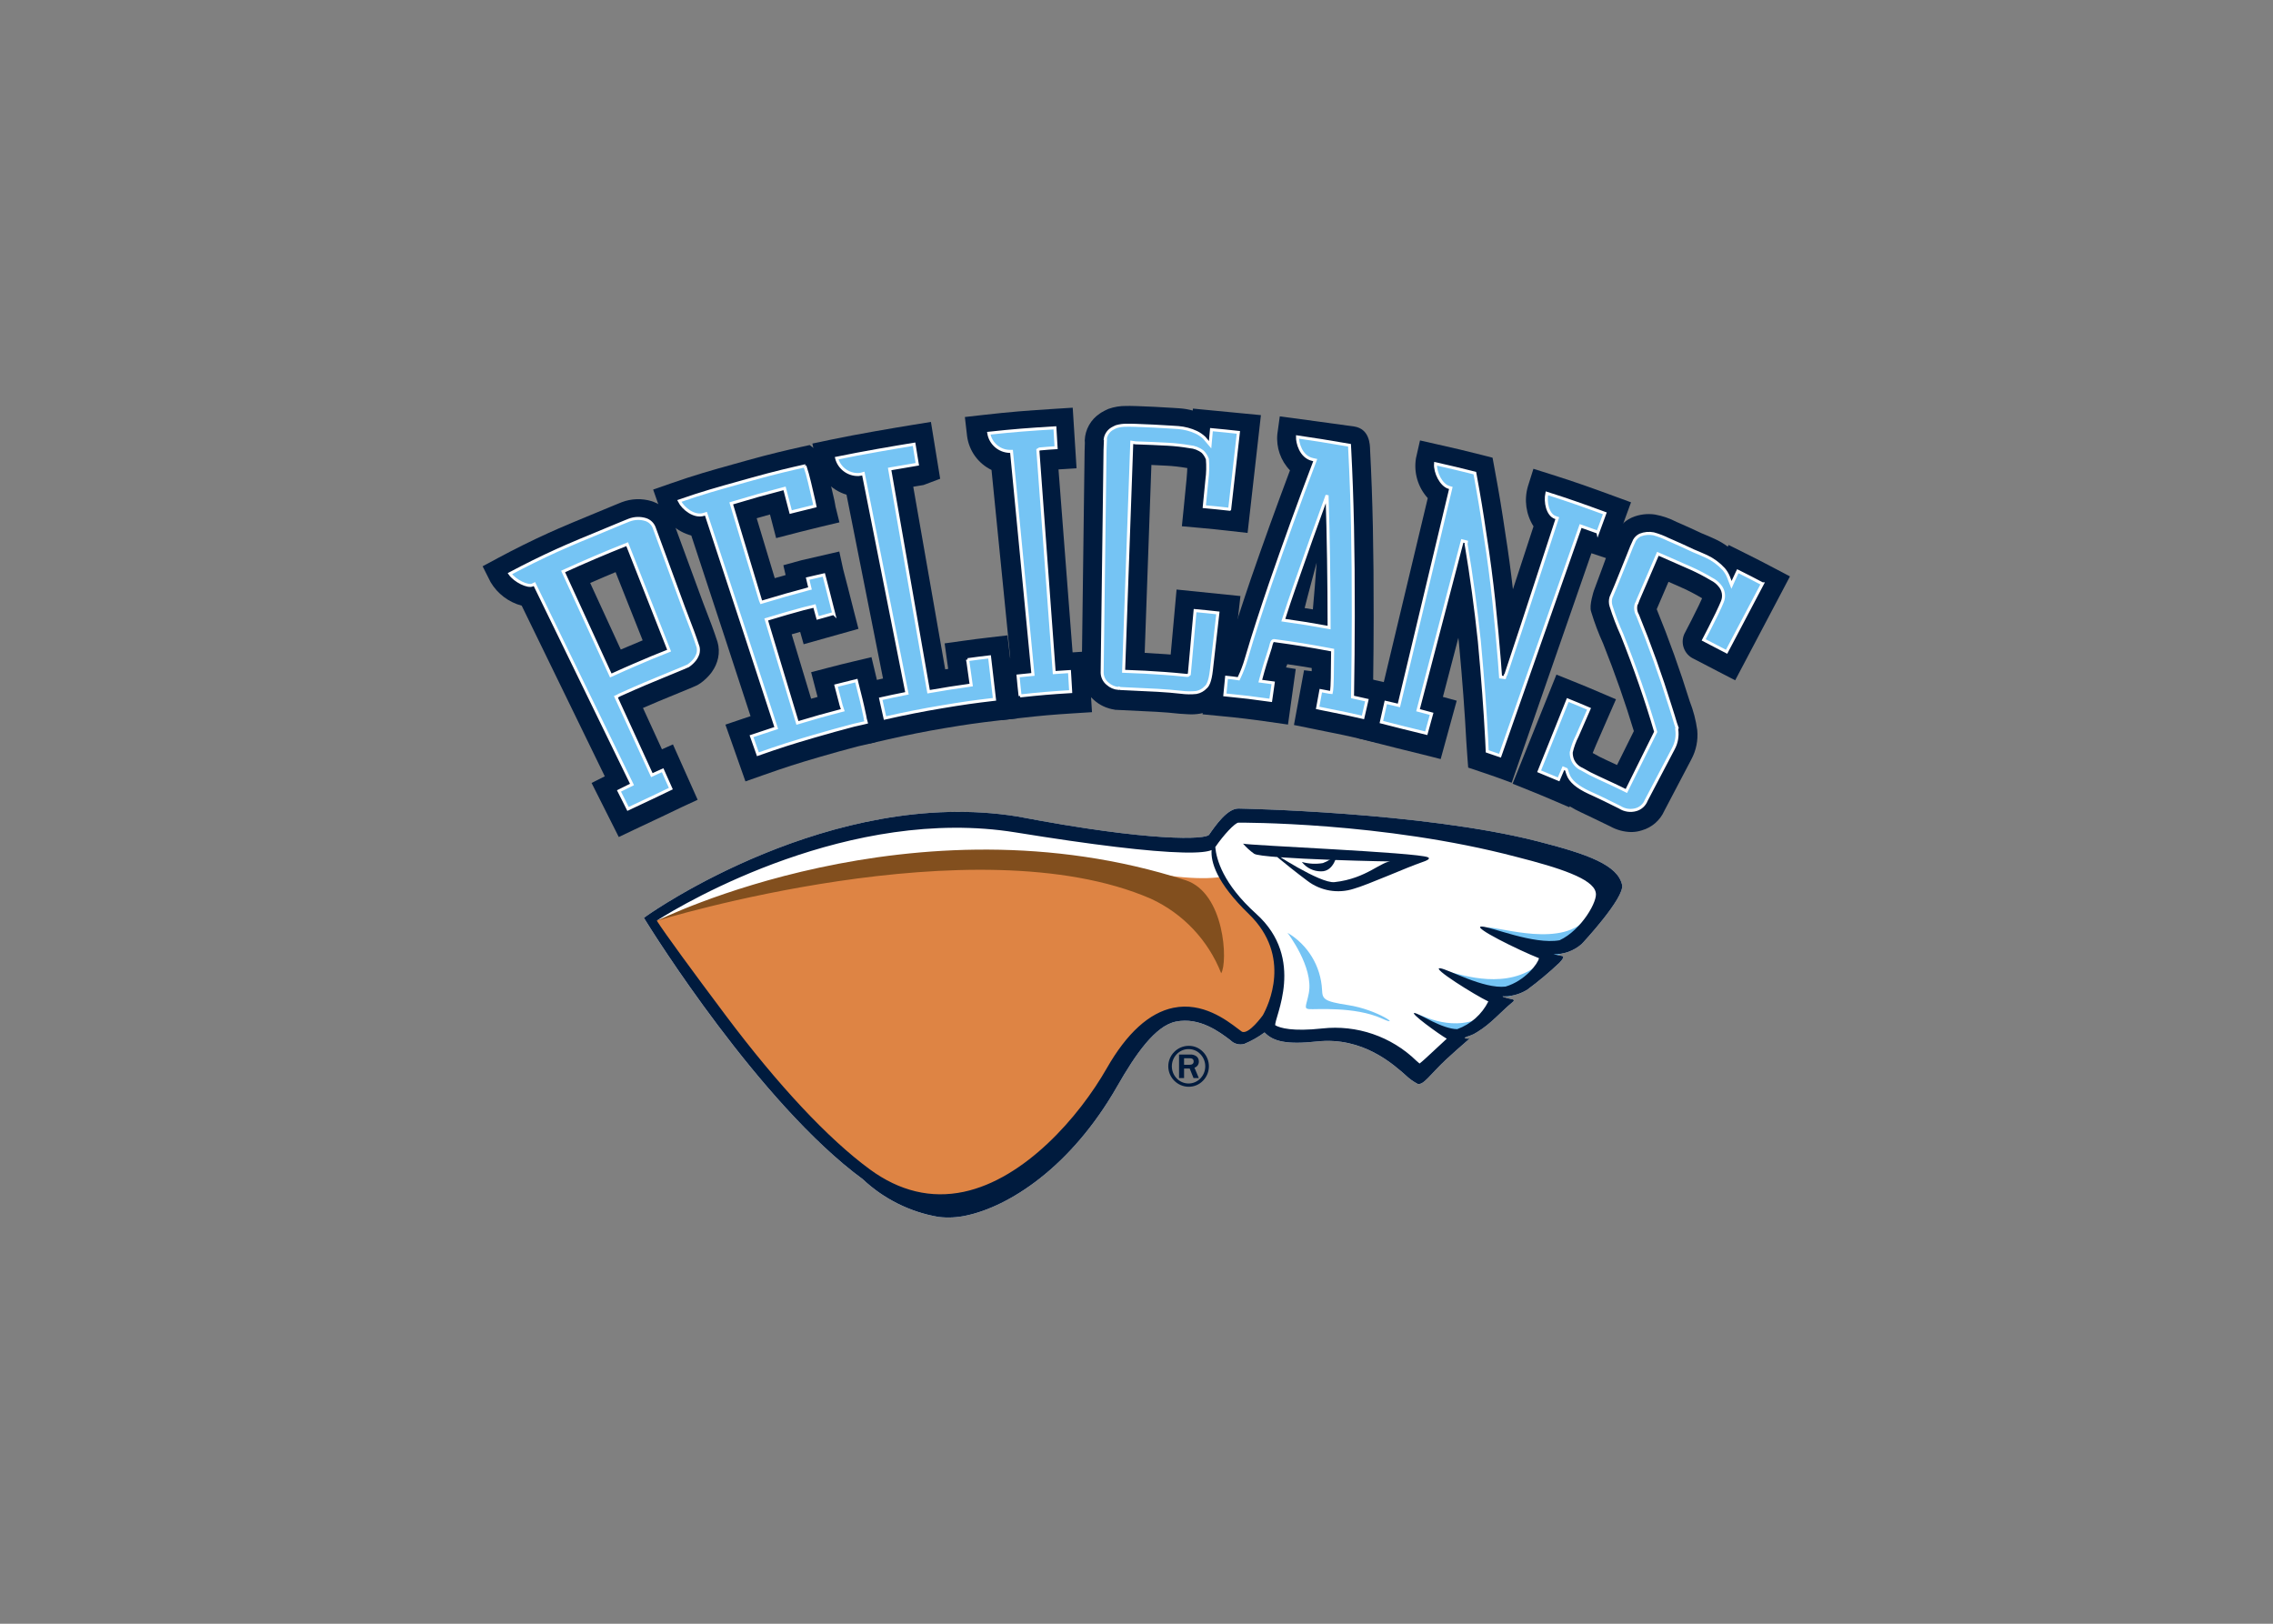 <svg clip-rule="evenodd" fill-rule="evenodd" viewBox="0 0 560 400" xmlns="http://www.w3.org/2000/svg" xmlns:xlink="http://www.w3.org/1999/xlink"><rect x="0" y="0" width="560" height="400" fill="#808080" stroke="none"/><clipPath id="a"><path clip-rule="evenodd" d="m119.78 71.128s-.027.052-.065.15c.225-.173.261-.22.233-.22-.059.016-.115.04-.168.07m-66.944.139c-8.405 1.365-23.368 11.525-23.368 11.525s-2.524.678-1.695 1.82c.83 1.14 29.421 48.727 48.856 44.816 1.673-.337 14.466-2.584 24.002-17.249 13.964-21.477 21.051-8.878 22.668-8.534 1.017.19 2.068.022 2.975-.474.908-.497 2.007-1.469 3.555-6.421 1.547-4.951-1.055-10.789-5.944-15.7-5.383-5.408-4.455-9.011-4.17-9.772-.154.119-.399.298-.775.563-1.591 1.115-8.008-.234-12.275-.517-4.268-.28-16.423-2.242-26.741-3.839-1.607-.248-3.23-.371-4.855-.37-8.166 0-15.187 3.008-22.233 4.152"/></clipPath><path d="m186.28 78.288c-.733-3.215-5.451-4.989-13.905-7.138-18.79-4.776-48.555-5.325-48.783-5.331h-.038c-1.816 0-3.707 2.711-4.792 4.274-.466.782-9.324 1.23-31.313-2.972-30.487-4.935-60.019 15.821-60.314 16.024l-.774.537.496.8c.744 1.2 18.432 29.565 35.279 41.921 3.434 3.236 7.749 5.385 12.401 6.176 1.517.18 3.053.101 4.543-.233 6.932-1.474 17.053-7.805 24.675-21.151 2.993-5.239 6.211-9.861 9.567-10.546 3.88-.791 7.168 1.706 8.934 3.046.591.599 1.466.827 2.273.593 1.171-.489 2.279-1.117 3.298-1.872 1.428 1.487 3.589 2.016 8.612 1.477 7.489-.808 12.528 3.828 14.44 5.504.586.567 1.25 1.047 1.973 1.425.97.268 2.051-1.543 4.666-3.986.936-.873 2.186-1.984 3.835-3.409-.374.004-1.656.034.054-.474.419-.147.816-.346 1.184-.593 2.274-1.381 3.587-3.055 5.951-5.046.086-.157.04-.271-.227-.321-.625-.12-2.253-.535-1.23-.466 1.298-.032 2.564-.405 3.673-1.08 1.842-1.359 3.599-2.829 5.262-4.401.566-.586.865-1.06.416-1.133-.743-.124-1.388-.285-1.388-.285 1.689.056 3.338-.534 4.607-1.65.161-.139 7.098-7.614 6.625-9.69" fill="#fff" fill-rule="nonzero" transform="matrix(1.507 0 0 1.507 118.906 99.998)"/><path d="m119.779 71.128s-1.981 3.807 4.107 9.922c4.889 4.911 7.49 10.748 5.943 15.701-1.549 4.952-3.555 6.419-3.555 6.419-.906.497-1.957.665-2.973.474-1.619-.344-8.708-12.943-22.67 8.534-9.535 14.666-22.329 16.913-24.001 17.25-19.437 3.912-48.027-43.676-48.856-44.816-.831-1.141 1.694-1.819 1.694-1.819s14.965-10.161 23.367-11.527c8.404-1.365 16.772-5.379 27.09-3.781 10.316 1.596 22.473 3.559 26.74 3.84 4.268.282 10.685 1.63 12.275.515 1.589-1.115.839-.712.839-.712" fill="#de8444" fill-rule="nonzero" transform="matrix(1.507 0 0 1.507 118.906 99.998)"/><g clip-path="url(#a)" transform="matrix(1.507 0 0 1.507 118.904 100)"><path d="m28.599 84.07s42.825-15.879 75.056-8.803c35.528 7.798 16.836-10.573 16.836-10.573l-19.936 1.908-24.234-3.499-28.898 6.097-15.415 8.583-6.595 5.852z" fill="#fff" fill-rule="nonzero" transform="translate(.001 -.001)"/></g><g transform="matrix(1.507 0 0 1.507 118.906 99.998)"><path d="m175.365 89.937c1.741-.477 4.36-3.236 4.36-3.236s2.463-5.292.971-3.217c-3.802 5.284-14.501 1.64-16.369 1.781-2.224.168 10.287 4.878 11.038 4.672" fill="#75c4f4" fill-rule="nonzero"/><path d="m167.765 96.551c1.468-.406 3.682-2.734 3.682-2.734s2.964-4.045 1.344-2.655c-5.183 4.45-12.752 1.785-14.326 1.473-1.839-.363 8.667 4.091 9.3 3.916" fill="#75c4f4" fill-rule="nonzero"/><path d="m160.127 103.188c1.027-.386 1.971-.961 2.783-1.696.813-.736 3.507-3.677 2.31-2.74-5.369 4.202-11.064 1.074-12.156.756-1.275-.375 6.604 3.762 7.063 3.68" fill="#75c4f4" fill-rule="nonzero"/><path d="m28.506 84.16s41.962-20.946 86.416-6.629c6.418 2.066 6.934 13.392 5.821 15.209-2.118-5.401-6.251-9.775-11.522-12.196-28.713-12.426-80.715 3.616-80.715 3.616" fill="#824f1e" fill-rule="nonzero"/><path d="m124.313 71.55c.71.287 28.504 1.434 30.227 2.23.469.216-.067.522-1.176.884-1.893.618-8.722 3.648-10.957 4.267-2.572.831-5.394.352-7.548-1.282-3.743-2.799-6.76-5.428-6.285-5.08.473.349 8.338 5.533 10.697 5.274 5.318-.584 7.66-3.507 9.403-3.399 1.744.108-21.344-.361-22.55-1.244-.668-.475-1.277-1.029-1.811-1.65" fill="#001b3e" fill-rule="nonzero"/><path d="m137.371 74.729c-1.146.193-2.321.13-3.441-.183.748.977 1.914 1.547 3.144 1.536 2.162.038 2.615-2.844 2.615-2.844-.655.659-1.446 1.168-2.318 1.491" fill="#001b3e" fill-rule="nonzero"/><path d="m131.582 86.124s4.305 5.616 3.485 9.873c-.396 2.052-.885 2.514.053 2.607.939.091 7.444-.49 11.904 1.54 3.419 1.554-.605-1.452-5.575-2.207-4.001-.609-4.144-1.008-4.219-2.489-.192-3.857-2.318-7.368-5.648-9.324" fill="#75c4f4" fill-rule="nonzero"/><path d="m114.674 106.629h.907c.44 0 .659.175.659.526 0 .368-.24.551-.721.551h-.845zm1.702 1.551c.436-.141.729-.557.714-1.015.009-.314-.123-.616-.359-.823-.313-.236-.702-.349-1.094-.318h-1.785v3.849h.822v-1.555h.921l.625 1.555h.865zm.962 1.755c-.505.526-1.203.823-1.931.823s-1.426-.297-1.93-.823c-1.068-1.098-1.068-2.871-.002-3.97.504-.537 1.211-.837 1.946-.826.728-.007 1.426.293 1.921.827 1.064 1.1 1.062 2.871-.004 3.969m.429-4.349c-.61-.639-1.459-.995-2.342-.983-1.83.007-3.332 1.515-3.332 3.345 0 1.827 1.497 3.333 3.324 3.345.884.011 1.734-.346 2.346-.984 1.293-1.296 1.295-3.425.004-4.723" fill="#001b3e" fill-rule="nonzero"/><path d="m176.069 87.344c-4.249.767-11.21-2.231-12.727-2.241-1.841-.012 6.11 3.901 9.353 5.175-.145.855-2.256 3.705-5.471 4.642-3.614.41-9.377-2.846-10.673-2.995-1.647-.188 5.689 4.395 7.866 5.427-1.052 2.102-2.873 3.723-5.084 4.523-2.472-.025-6.065-2.458-6.916-2.627-1.173-.233 4.004 3.512 5.206 4.19-.822.758-1.522 1.408-2.099 1.949-1.098 1.024-1.94 1.812-2.351 2.108-.149-.123-.348-.297-.531-.457-4.081-3.971-9.735-5.908-15.393-5.274-4.858.523-6.866-.07-7.666-.522-.223-1.186 5.073-10.84-3.117-18.219-5.454-4.916-6.506-8.923-6.69-10.906l.002-.002c1.387-2.028 3.185-3.931 3.77-3.997.227.006 23.579-.165 45.466 5.598 7.118 1.808 12.45 3.567 12.95 5.762.453 1.36-2.331 6.216-5.895 7.866m-56.893-14.743c-.142 1.897.717 5.257 6.101 10.471 7.104 6.879 3.147 14.97 2.278 16.53 0 0-2.334 3.264-3.443 2.678-.187-.132-.438-.322-.656-.488-1.871-1.42-5.769-4.38-10.527-3.408-3.938.803-7.601 4.127-10.889 9.884-4.566 7.995-13.426 18.083-23.367 20.196-5.336 1.134-10.505-.097-15.363-3.661-6.823-5.003-14.994-13.735-23.626-25.247-5.279-7.04-9.847-13.27-11.215-15.416 4.848-3.108 31.708-18.785 58.667-14.423 12.672 2.052 21.882 3.156 27.376 3.284 2.786.068 4.05-.143 4.664-.4m-1.052-1.572-.006.007m68.166 7.248c-.733-3.215-5.452-4.988-13.905-7.137-18.791-4.777-48.555-5.326-48.784-5.331h-.038c-1.815 0-3.706 2.711-4.791 4.273-.466.782-9.324 1.23-31.313-2.972-30.487-4.935-60.02 15.821-60.315 16.025l-.773.536.495.801c.745 1.2 18.433 29.564 35.279 41.921 3.435 3.235 7.75 5.384 12.402 6.176 1.516.179 3.053.101 4.543-.233 6.931-1.474 17.053-7.805 24.675-21.151 2.993-5.24 6.211-9.861 9.566-10.545 3.881-.792 7.169 1.704 8.935 3.045.591.599 1.465.827 2.273.592 1.171-.488 2.278-1.116 3.298-1.871 1.428 1.487 3.589 2.016 8.612 1.477 7.489-.809 12.528 3.827 14.44 5.504.586.567 1.25 1.047 1.972 1.425.971.268 2.052-1.543 4.667-3.986.935-.874 2.186-1.984 3.835-3.409-.374.004-1.656.034.054-.475.418-.146.816-.345 1.184-.592 2.274-1.382 3.587-3.055 5.951-5.046.086-.157.04-.271-.227-.322-.625-.119-2.254-.534-1.23-.466 1.298-.032 2.564-.404 3.673-1.079 1.842-1.359 3.599-2.829 5.262-4.402.566-.585.865-1.06.415-1.133-.742-.123-1.387-.283-1.387-.283 1.689.055 3.337-.536 4.607-1.651.161-.139 7.098-7.614 6.625-9.691" fill="#001b3e" fill-rule="nonzero"/><path d="m17.583 28.946c.86 1.872 1.671 3.636 2.483 5.401.822 1.789 1.645 3.578 2.518 5.476l.101-.042c.285-.118.544-.224.81-.339 1.177-.508 1.931-.825 2.667-1.123-.756-1.908-1.475-3.713-2.191-5.516-.732-1.844-1.464-3.686-2.235-5.633-1.405.577-2.708 1.135-4.153 1.776m4.676 41.525-4.447-8.836 2.161-1.087-13.584-27.895c-2.13-.568-3.956-1.948-5.083-3.843l-1.307-2.597 2.562-1.378c2.679-1.44 5.435-2.805 8.188-4.056 1.978-.898 4.977-2.165 10.024-4.234.268-.11.521-.215.755-.313.42-.176.789-.327 1.1-.448l.115-.045c1.57-.599 3.297-.656 4.904-.164l.254.088c1.513.555 2.71 1.746 3.271 3.256l4.845 13.175c.163.442.357.941.57 1.491.527 1.36 1.184 3.054 1.812 4.991.249.856.282 1.761.096 2.634-.174.806-.511 1.568-.992 2.238l-.136.194c-.514.664-1.125 1.246-1.814 1.725l-.003-.004c-.202.144-.418.269-.645.372-.132.06-.332.147-.6.261-.467.197-1.167.487-2.102.87l-1.584.652c-.911.372-2.396.98-4.404 1.855l3.1 6.758 1.797-.801 4.042 9.05-2.696 1.249c-1.192.576-2.283 1.101-3.274 1.567l-1.106.519c-.928.436-1.988.935-3.179 1.498z" fill="#001b3e" fill-rule="nonzero"/><path d="m42.965 61.378-3.273-9.279 2.866-.971c.438-.149.852-.288 1.241-.417l-4.178-12.779c-1.825-5.585-3.661-11.167-5.507-16.745-2.385-.647-4.329-2.385-5.239-4.683l-.997-2.83 2.833-.987c3.938-1.387 6.784-2.18 10.387-3.184.677-.188 1.38-.383 2.123-.593 3.674-1.033 6.826-1.759 8.877-2.212l1.372-.305 1.11.862c.597.431 1.046 1.037 1.283 1.734.309.917.586 1.897.822 2.913.157.68.297 1.279.418 1.794.379 1.619.503 2.148.55 2.522.007.055.014.108.019.159l.658 2.654-2.937.698c-1.435.341-2.134.514-3.57.882l-3.839.995-1.006-3.861c-.742.203-1.437.399-2.175.613l2.954 9.795c.626-.181 1.21-.348 1.777-.505l-.372-1.609 2.94-.808 6.206-1.433.633 2.916c.285 1.075.546 2.072.776 2.976l.264 1.044c.211.841.454 1.797.73 2.869l.732 2.835-8.963 2.516-.569-2.016c-.442.123-.898.254-1.386.396l3.178 10.532c.352-.101.699-.199 1.054-.297l-1.054-4.042 2.892-.756c1.609-.42 2.446-.627 4.071-1.013l2.905-.691.9 3.77c.034.144.087.346.155.607.244.945.652 2.529 1.107 4.711.037.172.064.317.085.432.075.236.132.473.188.706l.035.149c.056.232.084.469.084.708 0 1.391-.965 2.61-2.319 2.928l-.601.144c-1.073.255-1.528.363-1.809.417-2.037.532-4.018 1.079-6.222 1.722-3.813 1.112-5.657 1.705-9.39 3.023z" fill="#001b3e" fill-rule="nonzero"/><path d="m63.258 55.2-2.161-9.67 2.916-.652c.546-.122 1.01-.224 1.444-.318l-5.97-30.052c-2.531-.748-4.446-2.845-4.963-5.432l-.614-2.926 2.926-.614c4.529-.95 10.404-1.937 13.502-2.443l2.951-.478 1.511 9.29-2.715 1.022-.294.048c-.331.054-.834.139-1.39.233l5.223 29.854c.164-.026.326-.051.489-.076l-.582-4.169 2.96-.414c1.706-.237 2.597-.351 4.341-.554l2.969-.346 1.579 13.566-2.97.344c-3.555.414-5.286.659-8.817 1.25-3.121.521-6.198 1.133-9.406 1.868z" fill="#001b3e" fill-rule="nonzero"/><path d="m84.874 51.359-.551-4.885c-.055-.483-.124-1.187-.207-2.111l-.257-2.907 2.4-.272-3.064-30.717c-2.167-1.049-3.667-3.119-3.99-5.504l-.365-3.151 2.978-.337c4.465-.506 7.096-.708 11.668-.998l2.984-.188.627 9.905-2.951.186 2.301 29.904 2.544-.161.631 9.936-2.985.188c-3.537.224-5.262.376-8.791.775z" fill="#001b3e" fill-rule="nonzero"/><path d="m115.436 50.408c-.444-.013-.954-.045-1.539-.096-.32-.028-.645-.062-.969-.095-.295-.03-.59-.061-.88-.086-1.251-.108-2.551-.167-3.811-.223l-4.227-.207h-.031c-.094-.002-.188-.007-.281-.015l-.351-.015-.049-.027c-1.246-.18-2.411-.722-3.351-1.56l-.079-.071c-1.225-1.072-1.928-2.624-1.926-4.252l.472-36.424c.005-.351.02-.781.043-1.286-.016-.142-.023-.285-.021-.428.068-1.768.985-3.398 2.46-4.374l.295-.196c.338-.197.686-.376 1.043-.534l.083-.036c.933-.332 1.919-.493 2.909-.476.293-.01.882-.009 1.659.018 2.325.084 3.529.144 5.852.289.287.018.697.044 1.224.08.722.051 1.437.172 2.134.362l.029-.318 11.113 1.068-2.179 19.257-2.969-.337c-1.923-.218-2.859-.313-4.764-.486l-3.01-.271.305-3.007c.226-2.237.379-3.799.46-4.687.072-.79.107-1.392.123-1.818l-.221-.032c-1.046-.18-2.103-.298-3.163-.354-.918-.05-1.751-.09-2.486-.121l-1.097 30.718c1.039.053 2.054.118 3.426.213.268.02.543.04.824.062l.962-10.627 10.442 1.065-1.449 12.727c-.265 2.343-.864 3.832-1.934 4.786-.873.884-1.996 1.48-3.218 1.707-.612.105-1.234.141-1.853.107" fill="#001b3e" fill-rule="nonzero"/><path d="m141.476 9.254.034.005zm-7.088 23.788c.45.071.891.142 1.342.218.227-2.538.41-4.729.618-7.649-.208.834-1.512 5.58-1.96 7.431m12.03 22.055-2.912-.672c-2.209-.51-3.288-.74-5.502-1.178-.383-.076-.858-.173-1.426-.288l-3.938-.8 1.648-8.949 1.255.152c.002-.066-.004-.448-.003-.517-1.453-.257-2.531-.411-3.99-.625-.019.065-.188.459-.208.524l1.59.258-1.267 9.085-2.961-.424c-3.213-.459-4.79-.648-8.029-.963l-2.976-.289.925-9.513 2.837.276c.054-.167.107-.338.159-.511 1.255-4.317 2.714-8.675 3.983-12.421 2.039-5.898 4.181-11.841 6.387-17.711-1.517-1.574-2.272-3.734-2.067-5.911l.4-2.913s11.617 1.559 12.196 1.66c2.464.414 2.553 2.883 2.571 3.88.417 7.968.595 16.4.579 27.329-.003 3.387-.03 6.85-.082 10.521.023.006.045.011.067.015l2.914.673z" fill="#001b3e" fill-rule="nonzero"/><path d="m159.632 19.367 1.35.354c-.2-1.314-.38-2.443-.575-3.6zm8.601 42.231-2.687-.977c-1.031-.361-1.547-.538-2.584-.884l-1.839-.615s-.157-1.929-.304-4.232c-.249-4.74-.638-9.96-1.187-15.914-.038-.358-.077-.717-.116-1.075l-2.527 9.665 2.257.619-2.621 9.541-2.84-.719c-1.264-.318-2.301-.572-3.113-.769-.427-.104-.793-.194-1.098-.27-.726-.181-1.555-.391-2.488-.631l-4.123-1.052 2.18-9.633 2.182.495 7.187-30.079c-1.603-1.761-2.313-4.163-1.928-6.513l.662-2.915 2.914.66c2.644.598 4.565 1.039 7.095 1.689l1.85.475.345 1.878c.778 4.216 1.14 6.397 1.761 10.609.486 3.048.887 6.082 1.224 9.026l3.368-10.29c-1.233-1.951-1.566-4.343-.912-6.557l.897-2.852 2.853.898c4.099 1.292 6.583 2.19 10.295 3.551l2.807 1.029-3.42 9.335-3.054-1.01z" fill="#001b3e" fill-rule="nonzero"/><path d="m187.768 69.656c-1.195-.024-2.367-.339-3.413-.919-.605-.316-4.834-2.323-4.834-2.323-.619-.283-1.22-.605-1.798-.965l-.067.155-2.747-1.177c-1.486-.637-2.224-.943-3.752-1.558l-2.772-1.115 7.165-17.836 2.774 1.115c1.668.671 2.53 1.027 4.189 1.739l2.769 1.187-1.209 2.76c-1.165 2.66-1.851 4.233-2.058 4.717-.251.586-.421 1.004-.538 1.297.741.435 1.505.829 2.289 1.181.648.299 1.212.56 1.691.782l2.748-5.54c-1.397-4.63-3.082-9.436-5.018-14.302-.764-1.679-1.415-3.407-1.95-5.172l-.015-.066c-.368-.969.447-3.412.447-3.412.176-.403 2.557-6.943 2.557-6.943.049-.12.101-.254.157-.398.222-.568.525-1.344.937-2.188.522-1.003 1.346-1.819 2.356-2.33l.266-.128c1.178-.491 2.468-.651 3.729-.462 1.225.224 2.409.63 3.513 1.206l.628.272c1.114.486 2.278 1.017 3.459 1.576.417.17 1.198.492 2.199.95.739.339 1.44.754 2.093 1.238l.133-.271 2.682 1.337c1.869.931 2.837 1.426 4.705 2.411l2.645 1.394-8.956 16.982-2.697-1.395c-.305-.16-1.024-.532-1.789-.93l-2.3-1.193c-1.512-.688-2.206-2.485-1.548-4.011l.042-.089c.072-.14.187-.363.345-.667.406-.776 1.086-2.078 1.983-3.918.236-.483.418-.885.557-1.206l-.14-.083c-1.002-.598-2.038-1.137-3.103-1.613-.538-.242-1.29-.576-2.251-.997l-1.896 4.406c-.009.018-.019.043-.031.076 1.996 4.894 3.81 9.952 5.391 15.037.597 1.516 1.011 3.098 1.233 4.712.163 1.657-.171 3.324-.959 4.79l-4.424 8.423c-.687 1.55-2.03 2.718-3.66 3.183-.567.188-1.16.283-1.757.281" fill="#001b3e" fill-rule="nonzero"/><path d="m209.223 29.08c-1.55-.815-2.46-1.282-4.021-2.061-.031.062-.062.122-.092.184-.153.308-.353.738-.599 1.29l-.337.759-.3-.774-.213-.549c-.186-.455-.444-.878-.764-1.251-.793-.867-1.748-1.571-2.812-2.069-.954-.437-1.686-.737-2.151-.928-1.216-.576-2.362-1.097-3.454-1.573l-.619-.269c-.778-.388-1.591-.701-2.428-.935-.738-.146-1.504-.074-2.202.206-.382.184-.7.478-.913.844-.354.724-.619 1.402-.828 1.94l-.172.432-2.003 4.965c-.31.769-.574 1.372-.758 1.794l-.093.214c-.134.457-.13.945.011 1.401.504 1.604 1.104 3.176 1.798 4.707 2.138 5.373 3.976 10.668 5.464 15.744l.038.131-.061.121-3.209 6.469-1.37 2.765-.153.308-.309-.153-.747-.369c-.353-.173-1.538-.737-3.551-1.661-.911-.408-1.798-.869-2.656-1.378-.662-.281-1.196-.798-1.498-1.449-.18-.415-.265-.864-.249-1.316.211-.931.54-1.832.979-2.68.201-.468.844-1.941 1.929-4.421-1.334-.572-2.136-.904-3.479-1.445l-1.077 2.683c-1.202 2.989-2.403 5.978-3.603 8.966 1.226.494 1.967.802 3.186 1.322.095-.223.191-.447.286-.671l.36-.839.136-.316.317.135.156.066.073.178c.049.207.114.409.193.607.374 1.113 1.513 2.086 3.493 3.001.98.426 4.022 1.896 4.979 2.395.791.511 1.764.654 2.668.393.765-.222 1.382-.79 1.667-1.534l4.422-8.421c.519-.958.717-2.057.566-3.135l-.016-.11.051-.097c-.035-.04-.263-1.024-1.105-3.618-1.564-5.029-3.358-10.028-5.335-14.865-.314-.534-.402-1.173-.244-1.773l.064-.152.044-.025c.08-.237.157-.439.23-.611l2.213-5.135.871-2.028.137-.317.317.138.577.248c2.064.896 3.558 1.557 4.459 1.962 1.188.53 2.342 1.131 3.458 1.799.497.248.935.599 1.285 1.031.65.733.82 1.781.433 2.681-.146.35-.422 1.003-.856 1.894-.914 1.875-1.613 3.214-2.019 3.992l-.168.324c.452.238 1.363.708 2.212 1.149.605.313 1.178.609 1.536.796 1.953-3.702 3.905-7.404 5.856-11.106" fill="#75c4f4" fill-rule="nonzero"/><path d="m209.223 29.08c-1.55-.815-2.46-1.282-4.021-2.061-.031.062-.062.122-.092.184-.153.308-.353.738-.599 1.29l-.337.759-.3-.774-.213-.549c-.186-.455-.444-.878-.764-1.251-.793-.867-1.748-1.571-2.812-2.069-.954-.437-1.686-.737-2.151-.928-1.216-.576-2.362-1.097-3.454-1.573l-.619-.269c-.778-.388-1.591-.701-2.428-.935-.738-.146-1.504-.074-2.202.206-.382.184-.7.478-.913.844-.354.724-.619 1.402-.828 1.94l-.172.432-2.003 4.965c-.31.769-.574 1.372-.758 1.794l-.093.214c-.134.457-.13.945.011 1.401.504 1.604 1.104 3.176 1.798 4.707 2.138 5.373 3.976 10.668 5.464 15.744l.038.131-.061.121-3.209 6.469-1.37 2.765-.153.308-.309-.153-.747-.369c-.353-.173-1.538-.737-3.551-1.661-.911-.408-1.798-.869-2.656-1.378-.662-.281-1.196-.798-1.498-1.449-.18-.415-.265-.864-.249-1.316.211-.931.54-1.832.979-2.68.201-.468.844-1.941 1.929-4.421-1.334-.572-2.136-.904-3.479-1.445l-1.077 2.683c-1.202 2.989-2.403 5.978-3.603 8.966 1.226.494 1.967.802 3.186 1.322.095-.223.191-.447.286-.671l.36-.839.136-.316.317.135.156.066.073.178c.049.207.114.409.193.607.374 1.113 1.513 2.086 3.493 3.001.98.426 4.022 1.896 4.979 2.395.791.511 1.764.654 2.668.393.765-.222 1.382-.79 1.667-1.534l4.422-8.421c.519-.958.717-2.057.566-3.135l-.016-.11.051-.097c-.035-.04-.263-1.024-1.105-3.618-1.564-5.029-3.358-10.028-5.335-14.865-.314-.534-.402-1.173-.244-1.773l.064-.152.044-.025c.08-.237.157-.439.23-.611l2.213-5.135.871-2.028.137-.317.317.138.577.248c2.064.896 3.558 1.557 4.459 1.962 1.188.53 2.342 1.131 3.458 1.799.497.248.935.599 1.285 1.031.65.733.82 1.781.433 2.681-.146.35-.422 1.003-.856 1.894-.914 1.875-1.613 3.214-2.019 3.992l-.168.324c.452.238 1.363.708 2.212 1.149.605.313 1.178.609 1.536.796 1.953-3.703 3.905-7.404 5.856-11.106z" fill="none" stroke="#fff" stroke-width=".49"/><path d="m182.332 20.643c.135-.368.27-.736.404-1.103.242-.66.484-1.321.726-1.983-3.386-1.24-5.769-2.099-9.479-3.274-.292 1.413.108 3.504 1.385 3.952l.32.111-.105.322-5.661 17.295c-.716 2.192-1.586 4.815-2.611 7.871l-.028.084-.065.059c-.032.145-.075.286-.129.424l-.671-.084c-.094-1.462-.164-2.336-.192-2.623-.497-6.047-1.161-13.197-2.317-20.436-.61-4.146-.95-6.205-1.699-10.277-2.256-.577-4.058-.993-6.424-1.529-.098 1.408.898 3.486 2.19 3.867l.313.092-.076.319-8.336 34.896-.08.335-.336-.08-.63-.149c-.391-.091-.782-.181-1.174-.271-.178.787-.357 1.573-.535 2.36l-.192.853c.306.078.612.156.918.234.95.243 1.793.459 2.53.643l1.085.265c.747.183 1.683.412 2.809.694.034-.126.069-.251.104-.378.256-.932.512-1.865.768-2.798-.497-.136-.836-.227-1.418-.38l-.469-.124-.334-.087.087-.333 5.323-20.36.735-2.811 1.006-3.846.087-.333.334.085.333.087-.051.343c.897 5.287 1.613 10.631 2.172 15.907.555 6.012.946 11.272 1.199 16.091.027.693.06 1.52.083 1.891.81.271 1.313.444 2.092.716 1.704-4.855 3.409-9.71 5.113-14.566l7.952-22.656.114-.326.325.115c1.016.357 1.557.551 2.505.896" fill="#75c4f4" fill-rule="nonzero"/><path d="m182.332 20.643c.135-.368.27-.736.404-1.103.242-.66.484-1.321.726-1.983-3.386-1.24-5.769-2.099-9.479-3.274-.292 1.413.108 3.504 1.385 3.952l.32.111-.105.322-5.661 17.295c-.716 2.192-1.586 4.815-2.611 7.871l-.028.084-.065.059c-.032.145-.075.286-.129.424l-.671-.084c-.094-1.462-.164-2.336-.192-2.623-.497-6.047-1.161-13.197-2.317-20.436-.61-4.146-.95-6.205-1.699-10.277-2.256-.577-4.058-.993-6.424-1.529-.098 1.408.898 3.486 2.19 3.867l.313.092-.076.319-8.336 34.896-.08.335-.336-.08-.63-.149c-.391-.091-.782-.181-1.174-.271-.178.787-.357 1.573-.535 2.36l-.192.853c.306.078.612.156.918.234.95.243 1.793.459 2.53.643l1.085.265c.747.183 1.683.412 2.809.694.034-.126.069-.251.104-.378.256-.932.512-1.865.768-2.798-.497-.136-.836-.227-1.418-.38l-.469-.124-.334-.087.087-.333 5.323-20.36.735-2.811 1.006-3.846.087-.333.334.085.333.087-.051.343c.897 5.287 1.613 10.631 2.172 15.907.555 6.012.946 11.272 1.199 16.091.027.693.06 1.52.083 1.891.81.271 1.313.444 2.092.716 1.704-4.855 3.409-9.71 5.113-14.566l7.952-22.656.114-.326.325.115c1.016.357 1.557.551 2.505.896z" fill="none" stroke="#fff" stroke-width=".49"/><path d="m138.385 36.231c-2.926-.536-4.544-.798-7.489-1.214.672-2.088 1.261-3.833 1.752-5.234 1.94-5.582 3.716-10.565 5.404-15.174.215 6.746.324 13.844.333 21.622m4.574 11.51-.472-.102-.277-.061.005-.283c.077-4.548.116-8.77.12-12.907.017-10.882-.161-19.271-.577-27.199-.007-.402-.021-.629-.032-.758-3.209-.556-6.062-1.014-8.512-1.365-.017.858.477 3.263 2.514 3.702l.392.085-.142.374c-2.507 6.605-4.935 13.3-7.216 19.905-1.317 3.886-2.707 8.039-3.945 12.296-.293 1.011-.669 1.996-1.122 2.946l-.112.231-.252-.04c-.368-.057-.938-.129-1.71-.207-.094.959-.187 1.917-.281 2.875 2.959.289 4.556.481 7.496.898.063-.445.128-.89.193-1.336.071-.507.144-1.014.217-1.522-.532-.076-.949-.132-1.248-.171l-.477-.065-.388-.05.1-.379c.403-1.528.921-3.241 1.54-5.093.211-.866.294-1.2.667-1.15 3.729.511 5.541.806 9.238 1.498l.282.052-.001.288c-.014 3.45-.075 5.86-.157 6.293l-.066.34-.344-.036-.412-.078c-.317-.061-.637-.119-.954-.18-.173.939-.345 1.878-.517 2.817.236.049.473.096.71.146l1.432.289c2.133.421 3.251.66 5.269 1.123.217-.938.433-1.876.649-2.815-.66-.15-1.197-.271-1.61-.361" fill="#75c4f4" fill-rule="nonzero"/><path d="m138.385 36.231c-2.926-.536-4.544-.798-7.489-1.214.672-2.088 1.261-3.833 1.752-5.234 1.94-5.582 3.716-10.565 5.404-15.174.215 6.746.324 13.844.333 21.622zm4.574 11.51-.472-.102-.277-.061.005-.283c.077-4.548.116-8.77.12-12.907.017-10.882-.161-19.271-.577-27.199-.007-.402-.021-.629-.032-.758-3.209-.556-6.062-1.014-8.512-1.365-.017.858.477 3.263 2.514 3.702l.392.085-.142.374c-2.507 6.605-4.935 13.3-7.216 19.905-1.317 3.886-2.707 8.039-3.945 12.296-.293 1.011-.669 1.996-1.122 2.946l-.112.231-.252-.04c-.368-.057-.938-.129-1.71-.207-.094.959-.187 1.917-.281 2.875 2.959.289 4.556.481 7.496.898.063-.445.128-.89.193-1.336.071-.507.144-1.014.217-1.522-.532-.076-.949-.132-1.248-.171l-.477-.065-.388-.05.1-.379c.403-1.528.921-3.241 1.54-5.093.211-.866.294-1.2.667-1.15 3.729.511 5.541.806 9.238 1.498l.282.052-.001.288c-.014 3.45-.075 5.86-.157 6.293l-.066.34-.344-.036-.412-.078c-.317-.061-.637-.119-.954-.18-.173.939-.345 1.878-.517 2.817.236.049.473.096.71.146l1.432.289c2.133.421 3.251.66 5.269 1.123.217-.938.433-1.876.649-2.815-.66-.15-1.197-.271-1.61-.361z" fill="none" stroke="#fff" stroke-width=".49"/><path d="m122.128 16.892c.223-1.97.447-3.94.671-5.909.251-2.219.503-4.437.755-6.657-1.7-.19-2.698-.293-4.403-.449-.049.546-.098 1.092-.148 1.637l-.073.823-.534-.632-.421-.497c-.379-.357-.81-.656-1.278-.886-.931-.434-1.931-.7-2.955-.785l-1.206-.078c-2.305-.143-3.459-.201-5.768-.285-.794-.03-1.277-.023-1.422-.018-.596-.015-1.191.063-1.763.233-.242.107-.477.227-.705.36-.6.371-1.004.992-1.101 1.691l.044.035-.009.177c-.033.647-.053 1.162-.059 1.546l-.471 36.424c.018.693.339 1.343.877 1.779.493.453 1.125.727 1.793.778.024-.021.048-.044.072-.065l.247.082 1.525.074 1.411.069 1.199.056c1.291.059 2.622.118 3.936.232.309.026.622.059.935.091.306.032.612.065.913.09.827.108 1.664.12 2.493.033.593-.113 1.135-.414 1.543-.859.318-.26.702-.918.909-2.733l.824-7.252c.081-.72.163-1.44.245-2.161-1.44-.161-2.296-.249-3.73-.38-.182 2.011-.364 4.021-.546 6.031l-.383 4.226-.013.148-.116.091-.111.087-.174.014c-1.527-.158-2.761-.262-3.696-.327-2.531-.178-3.767-.243-6.299-.334l-.346-.013.013-.344 1.311-36.709.014-.388.382.058.27.04.192.006.677.024c1.089.039 2.549.093 4.362.194 1.194.063 2.382.197 3.56.4.793.056 1.551.352 2.172.848.325.34.578.743.744 1.183.098 1.134.071 2.276-.08 3.404-.075.846-.219 2.304-.429 4.374 1.603.146 2.549.243 4.15.423" fill="#75c4f4" fill-rule="nonzero"/><path d="m122.128 16.892c.223-1.97.447-3.94.671-5.909.251-2.219.503-4.437.755-6.657-1.7-.19-2.698-.293-4.403-.449-.049.546-.098 1.092-.148 1.637l-.073.823-.534-.632-.421-.497c-.379-.357-.81-.656-1.278-.886-.931-.434-1.931-.7-2.955-.785l-1.206-.078c-2.305-.143-3.459-.201-5.768-.285-.794-.03-1.277-.023-1.422-.018-.596-.015-1.191.063-1.763.233-.242.107-.477.227-.705.36-.6.371-1.004.992-1.101 1.691l.044.035-.009.177c-.033.647-.053 1.162-.059 1.546l-.471 36.424c.018.693.339 1.343.877 1.779.493.453 1.125.727 1.793.778.024-.021.048-.044.072-.065l.247.082 1.525.074 1.411.069 1.199.056c1.291.059 2.622.118 3.936.232.309.026.622.059.935.091.306.032.612.065.913.09.827.108 1.664.12 2.493.033.593-.113 1.135-.414 1.543-.859.318-.26.702-.918.909-2.733l.824-7.252c.081-.72.163-1.44.245-2.161-1.44-.161-2.296-.249-3.73-.38-.182 2.011-.364 4.021-.546 6.031l-.383 4.226-.013.148-.116.091-.111.087-.174.014c-1.527-.158-2.761-.262-3.696-.327-2.531-.178-3.767-.243-6.299-.334l-.346-.013.013-.344 1.311-36.709.014-.388.382.058.27.04.192.006.677.024c1.089.039 2.549.093 4.362.194 1.194.063 2.382.197 3.56.4.793.056 1.551.352 2.172.848.325.34.578.743.744 1.183.098 1.134.071 2.276-.08 3.404-.075.846-.219 2.304-.429 4.374 1.603.146 2.549.243 4.15.423z" fill="none" stroke="#fff" stroke-width=".49"/><path d="m87.867 47.403c3.253-.354 5.007-.503 8.271-.701-.001-.039-.004-.078-.007-.116-.063-1.056-.126-2.11-.188-3.163-.785.046-1.278.08-2.155.144l-.344.026-.025-.344-2.63-35.811-.018-.233.283-.169c1.159-.107 1.748-.149 2.699-.208-.032-.542-.065-1.083-.097-1.624-.032-.542-.065-1.083-.097-1.624-4.185.251-6.735.44-10.813.883.274 1.67 1.708 2.921 3.4 2.966l.317-.003.03.315.503 5.227 2.941 30.577.034.343-.344.033c-.854.082-1.333.129-2.094.214.063.726.117 1.291.162 1.696.057.523.115 1.048.172 1.572" fill="#75c4f4" fill-rule="nonzero"/><path d="m87.867 47.403c3.253-.354 5.007-.503 8.271-.701-.001-.039-.004-.078-.007-.116-.063-1.056-.126-2.11-.188-3.163-.785.046-1.278.08-2.155.144l-.344.026-.025-.344-2.63-35.811-.018-.233.283-.169c1.159-.107 1.748-.149 2.699-.208-.032-.542-.065-1.083-.097-1.624-.032-.542-.065-1.083-.097-1.624-4.185.251-6.735.44-10.813.883.274 1.67 1.708 2.921 3.4 2.966l.317-.003.03.315.503 5.227 2.941 30.577.034.343-.344.033c-.854.082-1.333.129-2.094.214.063.726.117 1.291.162 1.696.057.523.115 1.047.172 1.572z" fill="none" stroke="#fff" stroke-width=".49"/><path d="m79.294 41.476c.055.391.109.781.163 1.171l.369 2.637.046.342-.341.048c-2.531.354-3.764.548-6.281.987l-.34.059-.059-.34-6.252-35.732-.059-.34.34-.059c.914-.16 3.115-.539 4.184-.716-.094-.581-.189-1.162-.284-1.743-.083-.512-.165-1.022-.248-1.531-3.061.5-8.41 1.404-12.66 2.284.418 1.605 1.9 2.718 3.558 2.672.047-.011.096-.016.144-.017.101-.003.202-.017.299-.043l.361-.105.075.369 6.994 35.22.068.338-.339.068c-1.604.317-2.458.497-3.956.829.122.548.245 1.096.368 1.644.111.5.223 1.001.335 1.503 3.151-.715 6.185-1.315 9.264-1.828 3.482-.584 5.245-.837 8.638-1.235-.102-.88-.205-1.76-.307-2.64-.167-1.432-.334-2.865-.5-4.299-1.377.161-2.207.266-3.58.457" fill="#75c4f4" fill-rule="nonzero"/><path d="m79.294 41.476c.055.391.109.781.163 1.171l.369 2.637.046.342-.341.048c-2.531.354-3.764.548-6.281.987l-.34.059-.059-.34-6.252-35.732-.059-.34.34-.059c.914-.16 3.115-.539 4.184-.716-.094-.581-.189-1.162-.284-1.743-.083-.512-.165-1.022-.248-1.531-3.061.5-8.41 1.404-12.66 2.284.418 1.605 1.9 2.718 3.558 2.672.047-.011.096-.016.144-.017.101-.003.202-.017.299-.043l.361-.105.075.369 6.994 35.22.068.338-.339.068c-1.604.317-2.458.497-3.956.829.122.548.245 1.096.368 1.644.111.5.223 1.001.335 1.503 3.151-.715 6.185-1.315 9.264-1.828 3.482-.584 5.245-.837 8.638-1.235-.102-.88-.205-1.76-.307-2.64-.167-1.432-.334-2.865-.5-4.299-1.377.161-2.207.266-3.58.457z" fill="none" stroke="#fff" stroke-width=".49"/><path d="m57.397 33.928c-.247-.958-.464-1.82-.657-2.586l-.256-1.015c-.209-.823-.444-1.725-.705-2.706-.766.177-1.533.355-2.301.532l-.342.079.191.809.112.463.081.336-.335.081c-.165.039-.332.091-.5.147-2.078.544-3.914 1.066-6.798 1.935l-.33.1-.143-.348-1.771-5.872-2.9-9.621-.1-.33.33-.1c3.219-.97 4.799-1.414 8.05-2.263l.335-.087.087.334c.307 1.181.615 2.362.923 3.544.21-.053.419-.108.627-.162 1.347-.345 2.07-.523 3.335-.825-.054-.308-.227-1.042-.473-2.092l-.422-1.808c-.214-.927-.466-1.817-.747-2.647.008.017.001.01-.033-.02-2.016.448-5.038 1.149-8.533 2.132l-2.131.595c-3.445.96-6.187 1.724-9.838 2.999.65 1.293 2.478 2.698 4.025 2.191l.328-.106.108.327c2.065 6.255 4.124 12.511 6.176 18.77l5.103 15.612.107.328-.327.107-.216.07-.413.136c-.812.266-1.839.603-3.086 1.024.174.491.348.983.521 1.475.172.492.346.984.521 1.476 3.595-1.265 5.475-1.867 9.24-2.964 2.241-.653 4.346-1.235 6.433-1.779.173-.025.861-.189 1.813-.415.079-.02.159-.038.237-.058-.027-.126-.062-.25-.105-.372l-.063-.073.014-.084c-.013-.08-.042-.267-.101-.542-.44-2.107-.836-3.643-1.073-4.562l-.168-.666c-.042-.177-.085-.353-.127-.528-1.279.306-2.055.498-3.331.831.245.939.491 1.879.737 2.819l.095.368c.014.056.066.213.155.47l.12.353-.359.092c-2.717.709-4.035 1.08-6.721 1.89l-.33.098-.099-.33-2.803-9.29-1.508-4.999-.476-1.583-.115-.38-.099-.33.33-.1c2.308-.696 3.978-1.18 5.728-1.649.467-.103.954-.219 1.496-.364l.332-.088.09.332.116.434c.132.487.212.779.327 1.188.485-.136.969-.272 1.453-.407.386-.11.773-.218 1.159-.326" fill="#75c4f4" fill-rule="nonzero"/><path d="m57.397 33.928c-.247-.958-.464-1.82-.657-2.586l-.256-1.015c-.209-.823-.444-1.725-.705-2.706-.766.177-1.533.355-2.301.532l-.342.079.191.809.112.463.081.336-.335.081c-.165.039-.332.091-.5.147-2.078.544-3.914 1.066-6.798 1.935l-.33.1-.143-.348-1.771-5.872-2.9-9.621-.1-.33.33-.1c3.219-.97 4.799-1.414 8.05-2.263l.335-.087.087.334c.307 1.181.615 2.362.923 3.544.21-.053.419-.108.627-.162 1.347-.345 2.07-.523 3.335-.825-.054-.308-.227-1.042-.473-2.092l-.422-1.808c-.214-.927-.466-1.817-.747-2.647.008.017.001.01-.033-.02-2.016.448-5.038 1.149-8.533 2.132l-2.131.595c-3.445.96-6.187 1.724-9.838 2.999.65 1.293 2.478 2.698 4.025 2.191l.328-.106.108.327c2.065 6.255 4.124 12.511 6.176 18.77l5.103 15.612.107.328-.327.107-.216.07-.413.136c-.812.266-1.839.603-3.086 1.024.174.491.348.983.521 1.475.172.492.346.984.521 1.476 3.595-1.265 5.475-1.867 9.24-2.964 2.241-.653 4.346-1.235 6.433-1.779.173-.025.861-.189 1.813-.415.079-.02.159-.038.237-.058-.027-.126-.062-.25-.105-.372l-.063-.073.014-.084c-.013-.08-.042-.267-.101-.542-.44-2.107-.836-3.643-1.073-4.562l-.168-.666c-.042-.177-.085-.353-.127-.528-1.279.306-2.055.498-3.331.831.245.939.491 1.879.737 2.819l.095.368c.014.056.066.213.155.47l.12.353-.359.092c-2.717.709-4.035 1.08-6.721 1.89l-.33.098-.099-.33-2.803-9.29-1.508-4.999-.476-1.583-.115-.38-.099-.33.33-.1c2.308-.696 3.978-1.18 5.728-1.649.467-.103.954-.219 1.496-.364l.332-.088.09.332.116.434c.132.487.212.779.327 1.188.485-.136.969-.272 1.453-.407.386-.11.773-.218 1.159-.326z" fill="none" stroke="#fff" stroke-width=".49"/><path d="m30.487 39.999c-2.214.874-3.391 1.362-5.676 2.35-.851.366-2.14.928-3.859 1.713-2.271-4.955-4.543-9.909-6.816-14.863-.326-.711-.652-1.424-.98-2.136 3.44-1.572 6.96-3.071 10.474-4.464 2.285 5.8 4.571 11.6 6.857 17.4m4.74-.576c-.6-1.848-1.236-3.49-1.748-4.811-.222-.572-.423-1.09-.591-1.549l-3.169-8.615-1.678-4.561c-.237-.618-.739-1.098-1.367-1.307-.894-.278-1.855-.247-2.728.087-.403.156-.749.299-1.143.463l-.765.317c-4.942 2.026-7.997 3.317-9.911 4.186-2.575 1.169-5.154 2.443-7.671 3.786.839 1.209 2.964 2.207 3.698 1.849l.31-.15.152.309 15.653 32.146.151.311-.31.151-.473.231c-.552.271-.875.431-1.347.668.231.459.461.918.693 1.376.262.522.525 1.044.787 1.567 1.067-.507 2.026-.959 2.875-1.355l1.118-.524c.915-.431 1.918-.911 3.007-1.44-.446-1.003-.893-2.006-1.342-3.009-.313.142-.627.284-.942.425l-.508.232-.313.145-.145-.315-5.585-12.177-.143-.313.313-.144c.093-.047.184-.098.271-.155 3.363-1.517 5.718-2.482 6.985-3l.514-.211 1.032-.425c1.426-.587 2.476-1.021 2.692-1.13l.027-.018c.413-.284.78-.629 1.088-1.024.218-.294.385-.622.494-.971.085-.343.091-.7.019-1.045" fill="#75c4f4" fill-rule="nonzero"/><path d="m30.487 39.999c-2.214.874-3.391 1.362-5.676 2.35-.851.366-2.14.928-3.859 1.713-2.271-4.955-4.543-9.909-6.816-14.863-.326-.711-.652-1.424-.98-2.136 3.44-1.572 6.96-3.071 10.474-4.464 2.285 5.8 4.571 11.6 6.857 17.4zm4.74-.576c-.6-1.848-1.236-3.49-1.748-4.811-.222-.572-.423-1.09-.591-1.549l-3.169-8.615-1.678-4.561c-.237-.618-.739-1.098-1.367-1.307-.894-.278-1.855-.247-2.728.087-.403.156-.749.299-1.143.463l-.765.317c-4.942 2.026-7.997 3.317-9.911 4.186-2.575 1.169-5.154 2.443-7.671 3.786.839 1.209 2.964 2.207 3.698 1.849l.31-.15.152.309 15.653 32.146.151.311-.31.151-.473.231c-.552.271-.875.431-1.347.668.231.459.461.918.693 1.376.262.522.525 1.044.787 1.567 1.067-.507 2.026-.959 2.875-1.355l1.118-.524c.915-.431 1.918-.911 3.007-1.44-.446-1.003-.893-2.006-1.342-3.009-.313.142-.627.284-.942.425l-.508.232-.313.145-.145-.315-5.585-12.177-.143-.313.313-.144c.093-.047.184-.098.271-.155 3.363-1.517 5.718-2.482 6.985-3l.514-.211 1.032-.425c1.426-.587 2.476-1.021 2.692-1.13l.027-.018c.413-.284.78-.629 1.088-1.024.218-.294.385-.622.494-.971.085-.343.091-.7.019-1.045z" fill="none" stroke="#fff" stroke-width=".49"/></g></svg>